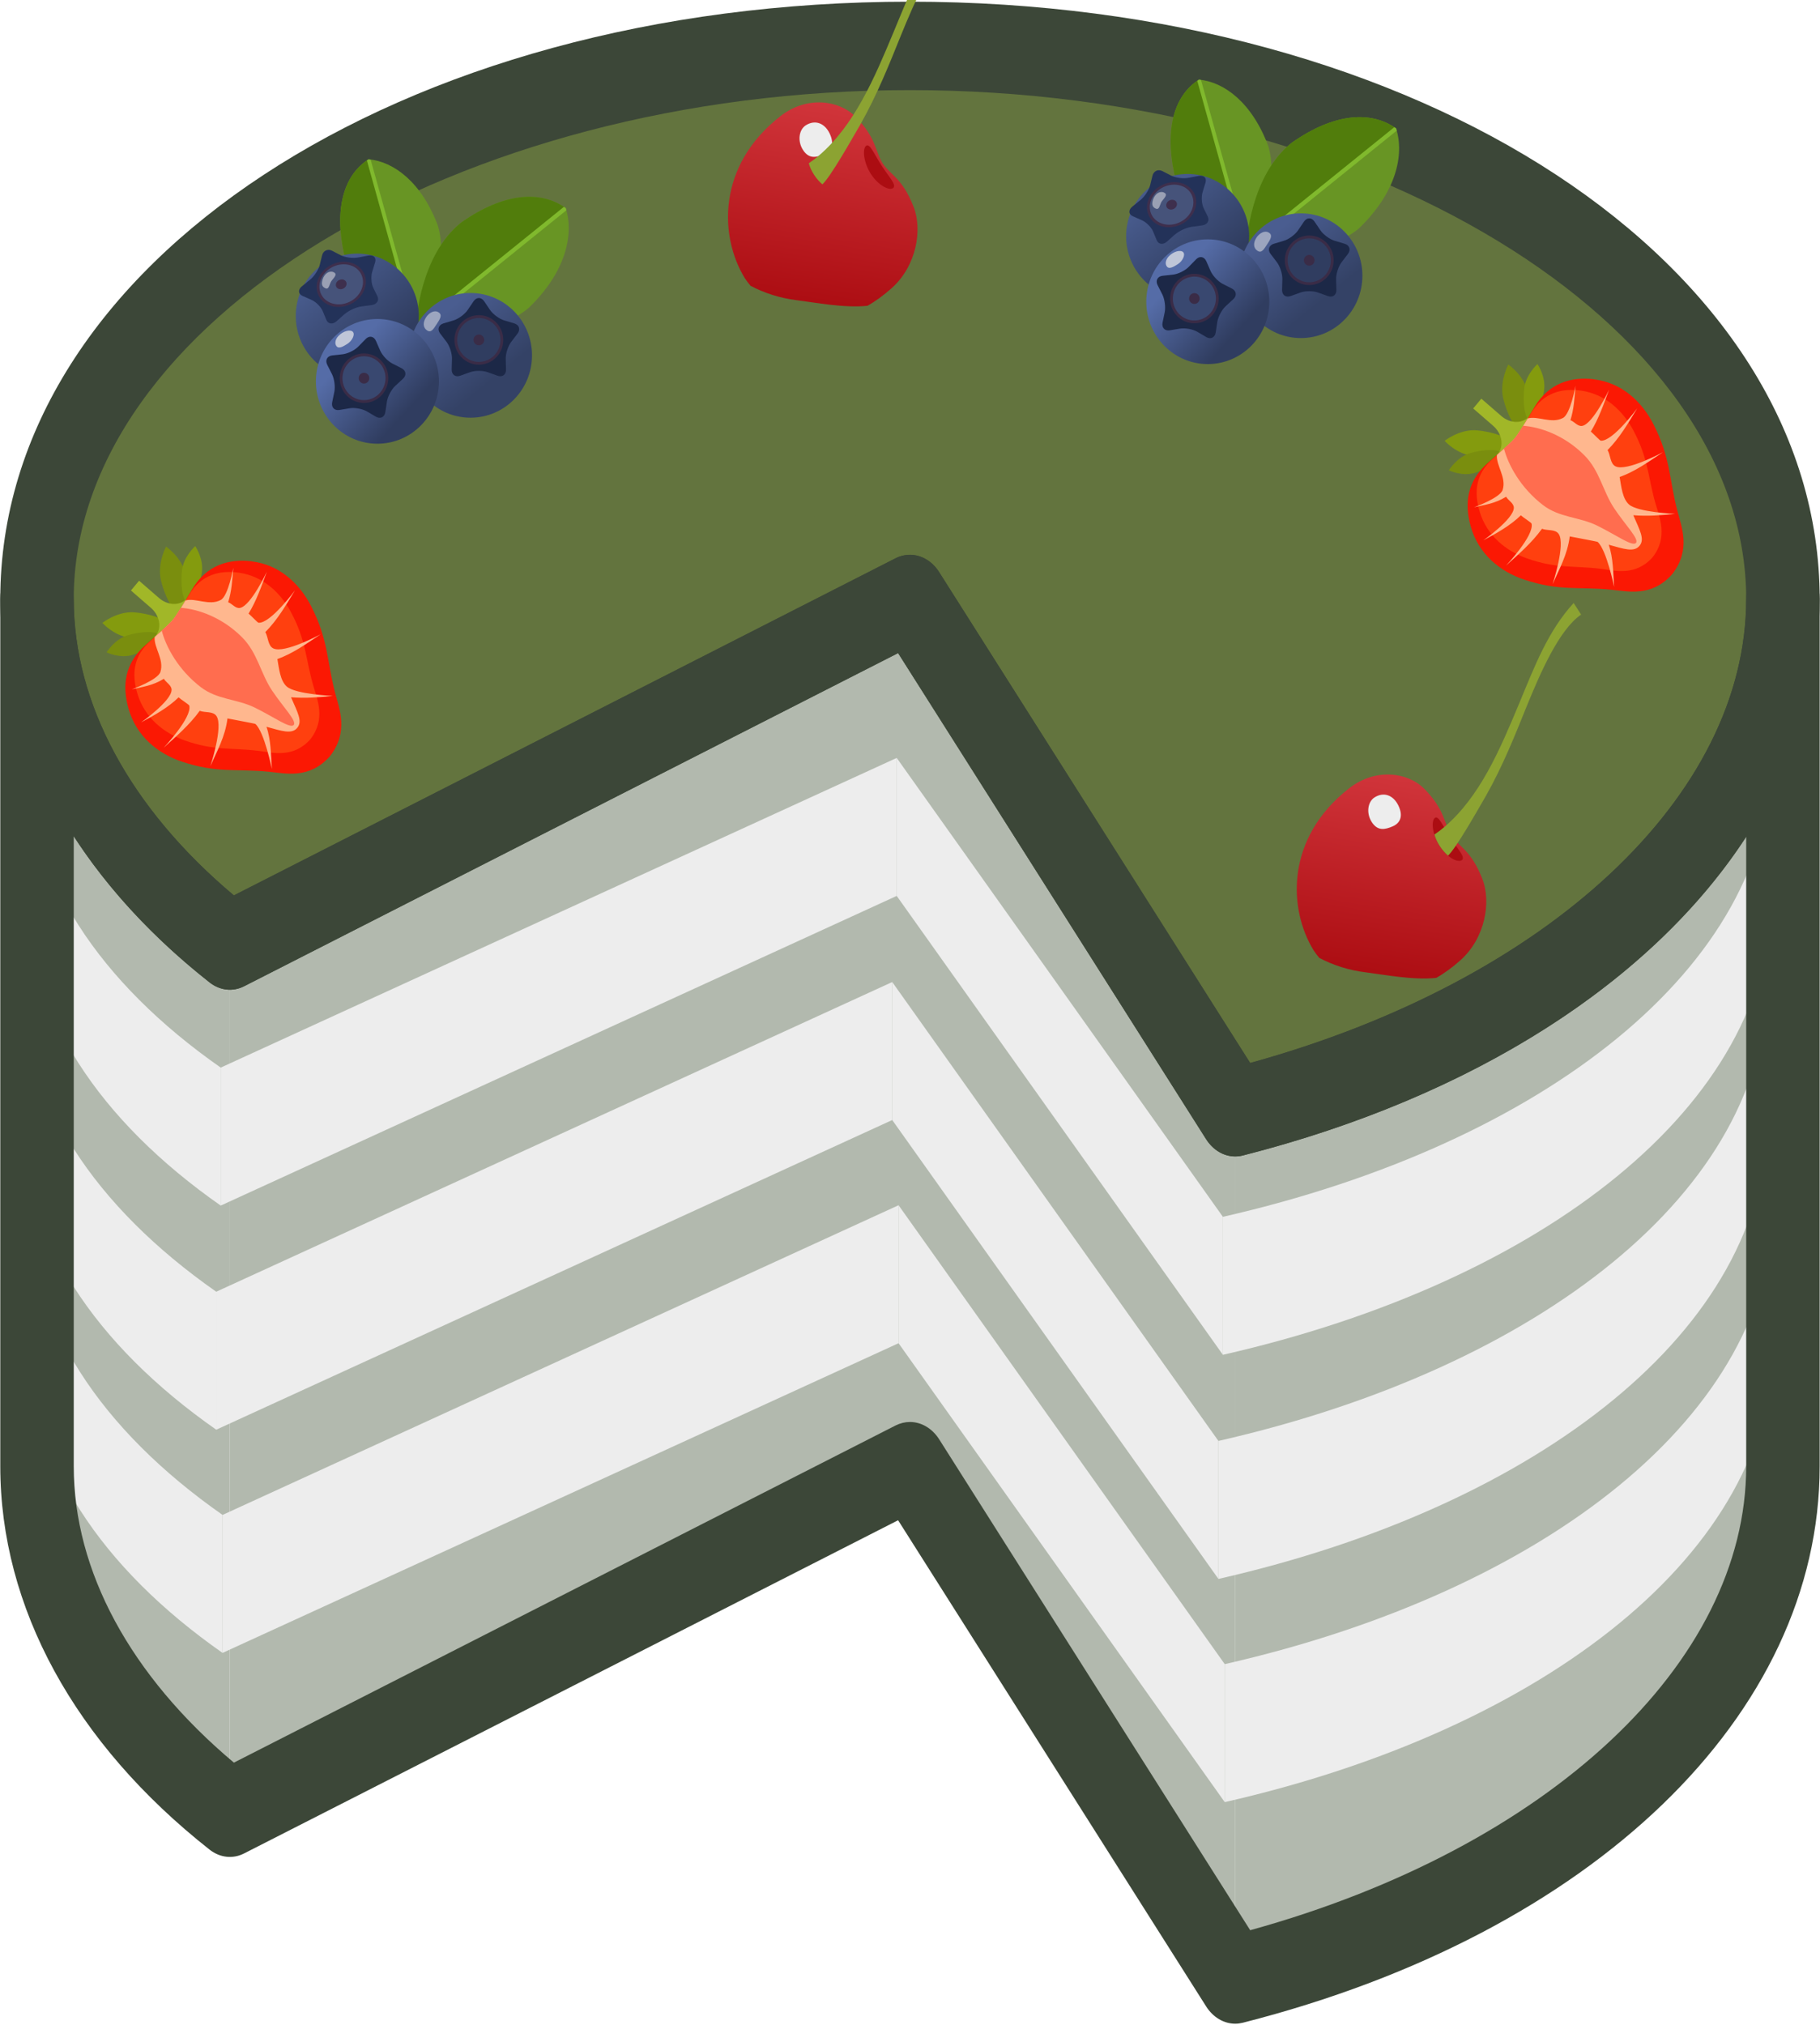 <svg width="160" height="178" viewBox="0 0 160 178" fill="none" xmlns="http://www.w3.org/2000/svg">
<g clip-path="url(#clip0_2695_3333)">
<path d="M3.257 52.649V128.871C3.257 140.407 9.612 150.991 20.201 159.322V83.103C9.612 74.773 3.257 64.178 3.257 52.649Z" fill="#B2B9AE"/>
<path d="M20.201 83.102V159.322L79.995 128.87V52.647L20.201 83.102Z" fill="#B2B9AE"/>
<path d="M61.021 138.537L79.997 128.871V52.647L61.021 62.311V138.537Z" fill="#B2B9AE"/>
<path d="M79.995 52.649V128.871L108.591 173.985V97.757L79.995 52.649Z" fill="#B2B9AE"/>
<path d="M108.591 97.757V173.985C136.807 166.799 156.741 149.313 156.741 128.871V52.647C156.743 73.094 136.807 90.578 108.591 97.757Z" fill="#B2B9AE"/>
<path d="M79.995 52.649V87.975L108.591 133.09V97.757L79.995 52.649Z" fill="#B2B9AE"/>
<path d="M3.257 52.649V87.975C3.257 99.512 9.612 110.096 20.201 118.429V83.104C9.612 74.773 3.257 64.178 3.257 52.649Z" fill="#B2B9AE"/>
<path d="M20.201 83.102V118.428L79.995 87.975V52.647L20.201 83.102Z" fill="#B2B9AE"/>
<path d="M108.591 97.757V133.091C136.807 125.901 156.741 108.418 156.741 87.973V52.645C156.743 73.094 136.807 90.578 108.591 97.757Z" fill="#B2B9AE"/>
<path d="M61.021 97.642L79.997 87.975V52.647L61.021 62.311V97.642Z" fill="#B2B9AE"/>
<path d="M79.995 4.036C37.615 4.036 3.257 25.8 3.257 52.647C3.257 64.175 9.609 74.77 20.201 83.099L79.995 52.647L108.591 97.756C136.805 90.575 156.742 73.092 156.742 52.647C156.743 25.8 122.377 4.036 79.995 4.036Z" fill="#63743E"/>
<path d="M126.359 13.908C138.388 22.49 145.708 33.791 145.708 46.166C145.708 65.17 128.493 81.592 103.417 89.59L108.594 97.756C136.807 90.577 156.743 73.092 156.743 52.647C156.743 36.834 144.812 22.788 126.359 13.908Z" fill="#63743E"/>
<path d="M74.761 55.313L20.2 83.103C17.082 80.651 14.381 77.979 12.047 75.167L68.965 46.168C68.965 46.168 77.314 42.267 82.557 50.356L74.761 55.313Z" fill="#63743E"/>
<path d="M108.591 101.641C107.598 101.641 106.639 101.087 106.026 100.116L78.954 57.401L21.461 86.683C20.476 87.188 19.341 87.064 18.436 86.356C6.568 77.016 0.025 65.041 0.025 52.647C0.025 23.204 35.153 0.149 79.993 0.149C124.842 0.149 159.972 23.204 159.972 52.647C159.972 74.518 140.062 93.717 109.259 101.558C109.037 101.62 108.81 101.641 108.591 101.641ZM79.995 48.767C80.98 48.767 81.938 49.303 82.566 50.292L109.907 93.43C136.076 86.203 153.512 69.982 153.512 52.648C153.512 28.405 119.847 7.921 79.995 7.921C40.149 7.921 6.482 28.403 6.482 52.648C6.482 61.864 11.467 71.059 20.56 78.701L78.738 49.066C79.148 48.863 79.575 48.767 79.995 48.767Z" fill="#3C4738"/>
<path d="M2.365 66.616V78.742C2.365 89.052 8.755 98.515 19.404 105.963V93.835C8.755 86.388 2.365 76.928 2.365 66.616Z" fill="#EDEDED"/>
<path d="M1.97 86.314V98.44C1.97 108.751 8.361 118.213 19.009 125.661V113.534C8.361 106.086 1.97 96.626 1.97 86.314Z" fill="#EDEDED"/>
<path d="M2.526 105.932V118.058C2.526 128.368 8.917 137.831 19.565 145.279V133.151C8.917 125.703 2.526 116.244 2.526 105.932Z" fill="#EDEDED"/>
<path d="M19.404 93.836V105.963L78.832 78.744V66.616L19.404 93.836Z" fill="#EDEDED"/>
<path d="M19.009 113.534V125.661L78.438 98.443V86.314L19.009 113.534Z" fill="#EDEDED"/>
<path d="M19.565 133.152V145.279L78.994 118.06V105.932L19.565 133.152Z" fill="#EDEDED"/>
<path d="M107.507 106.95V119.079C135.757 112.654 155.715 97.023 155.715 78.747V66.616C155.715 84.896 135.755 100.525 107.507 106.95Z" fill="#EDEDED"/>
<path d="M107.113 126.649V138.777C135.363 132.352 155.321 116.721 155.321 98.445V86.314C155.321 104.594 135.361 120.223 107.113 126.649Z" fill="#EDEDED"/>
<path d="M107.669 146.266V158.395C135.918 151.97 155.877 136.339 155.877 118.063V105.932C155.877 124.212 135.917 139.841 107.669 146.266Z" fill="#EDEDED"/>
<path d="M108.591 177.87C107.598 177.87 106.639 177.316 106.026 176.337L78.954 133.62L21.461 162.904C20.476 163.407 19.341 163.286 18.436 162.579C6.568 153.235 0.025 141.269 0.025 128.871V52.647C0.025 50.502 1.471 48.765 3.256 48.765C5.038 48.765 6.481 50.502 6.481 52.647C6.481 61.861 11.466 71.057 20.559 78.7L78.737 49.065C80.092 48.376 81.673 48.877 82.564 50.29L109.905 93.428C136.073 86.201 153.509 69.982 153.509 52.647C153.509 50.502 154.958 48.765 156.74 48.765C158.522 48.765 159.971 50.502 159.971 52.647V128.871C159.971 150.731 140.061 169.943 109.258 177.785C109.037 177.838 108.81 177.87 108.591 177.87ZM79.995 124.983C80.98 124.983 81.938 125.523 82.566 126.508L109.907 169.653C136.076 162.417 153.512 146.195 153.512 128.871V73.541C145.292 86.185 129.67 96.362 109.26 101.559C108.025 101.875 106.783 101.309 106.027 100.117L78.955 57.402L21.463 86.683C20.478 87.188 19.342 87.064 18.437 86.358C13.5 82.471 9.485 78.131 6.484 73.502V128.871C6.484 138.09 11.469 147.286 20.562 154.924L78.739 125.286C79.148 125.084 79.575 124.983 79.995 124.983Z" fill="#3C4738"/>
<path d="M78.832 66.616V78.744L107.507 119.079V106.95L78.832 66.616Z" fill="#EDEDED"/>
<path d="M78.438 86.314V98.442L107.113 138.777V126.649L78.438 86.314Z" fill="#EDEDED"/>
<path d="M78.994 105.932V118.06L107.669 158.395V146.266L78.994 105.932Z" fill="#EDEDED"/>
<g clip-path="url(#clip1_2695_3333)">
<path d="M11.787 53.82C13.267 53.933 15.107 54.574 15.044 55.2C14.985 55.824 13.047 56.186 11.566 56.076C10.089 55.966 9 54.748 9 54.748C9 54.748 10.308 53.712 11.787 53.82Z" fill="#849B0E"/>
<path d="M11.21 55.838C12.354 55.484 13.924 55.418 14.052 55.893C14.183 56.366 12.823 57.207 11.68 57.558C10.533 57.911 9.37 57.337 9.37 57.337C9.37 57.337 10.064 56.192 11.21 55.838Z" fill="#7A8E0E"/>
<path d="M14.146 50.995C14.49 52.466 15.409 54.214 16 54.055C16.592 53.895 16.634 51.886 16.293 50.416C15.949 48.945 14.598 48.044 14.598 48.044C14.598 48.044 13.804 49.525 14.146 50.995Z" fill="#7A8E0E"/>
<path d="M16.006 50.091C15.846 51.303 16.034 52.889 16.515 52.944C16.995 52.999 17.59 51.5 17.747 50.288C17.906 49.079 17.163 48 17.163 48C17.163 48 16.165 48.879 16.006 50.091Z" fill="#849B0E"/>
<path d="M16.444 52.579C16.179 52.892 15.775 53.089 15.294 53.084C14.817 53.081 14.345 52.88 13.98 52.562L12.228 51.042L11.511 51.9L13.264 53.423C13.63 53.739 13.901 54.18 13.98 54.661C14.06 55.145 13.938 55.583 13.673 55.899L13.295 56.352L14.154 57.019L17.607 52.883L16.825 52.127L16.447 52.579H16.444Z" fill="#A1B728"/>
<path d="M22.107 49.334C20.153 49.105 18.179 49.633 16.899 51.782C16.478 52.489 15.565 54.04 15.186 54.493C14.808 54.948 13.451 56.114 12.837 56.653C10.963 58.283 10.718 60.226 11.298 62.285C11.978 64.689 13.852 66.231 16.003 66.948C19.078 67.971 20.779 67.551 23.623 67.829C25.068 67.968 27.181 68.519 28.999 66.475C30.688 64.32 29.818 62.279 29.448 60.852C28.726 58.036 28.862 56.253 27.377 53.324C26.339 51.277 24.547 49.621 22.11 49.34L22.107 49.334Z" fill="#FB1803"/>
<path d="M21.012 50.337C19.339 50.099 17.672 50.497 16.629 52.28C16.284 52.866 15.542 54.153 15.232 54.53C14.919 54.901 13.79 55.855 13.278 56.296C11.716 57.63 11.554 59.263 12.095 61.017C12.729 63.065 14.362 64.413 16.213 65.071C18.859 66.011 20.301 65.692 22.73 65.996C23.964 66.15 25.779 66.666 27.281 64.981C28.672 63.204 27.884 61.458 27.534 60.24C26.851 57.845 26.928 56.346 25.594 53.831C24.661 52.074 23.097 50.633 21.012 50.337Z" fill="#FF400F"/>
<path d="M28.165 55.76C28.165 55.76 25.002 57.465 24.03 56.992C23.54 56.757 23.589 55.998 23.324 55.557C24.385 54.493 25.148 53.176 25.933 51.886C25.933 51.886 23.791 54.8 22.733 54.736C22.639 54.73 22.084 54.113 21.851 53.933C22.542 52.814 22.986 51.523 23.458 50.25C23.458 50.25 22.064 53.231 21.106 53.431C20.713 53.513 20.409 53.06 20.059 52.933C20.366 51.978 20.426 50.935 20.511 49.897C20.511 49.897 20.07 52.385 19.405 52.735C18.384 53.278 17.203 52.524 16.304 52.779C15.892 53.458 15.431 54.197 15.192 54.487C14.933 54.797 14.219 55.441 13.597 55.986C13.511 56.914 14.45 57.955 14.103 59.054C13.881 59.767 11.588 60.588 11.588 60.588C12.513 60.368 13.412 60.275 14.407 59.66C14.595 59.999 15.098 60.228 15.084 60.643C15.056 61.632 12.402 63.494 12.402 63.494C13.611 62.85 14.791 62.18 15.701 61.293C15.92 61.496 16.623 61.931 16.643 62.023C16.89 63.085 14.384 65.724 14.384 65.724C15.496 64.717 16.64 63.74 17.559 62.476C18.017 62.659 18.731 62.49 19.029 62.934C19.652 63.847 18.489 67.35 18.489 67.35C19.075 66.011 19.797 64.761 19.999 63.146C20.801 63.308 22.414 63.595 22.454 63.633C23.236 64.326 23.902 67.591 23.902 67.591C23.811 66.338 23.831 65.06 23.427 63.879C24.778 64.254 25.645 64.558 26.132 63.975C26.618 63.389 26.152 62.603 25.585 61.284C26.809 61.388 28.035 61.293 29.263 61.165C29.263 61.165 26.001 61.029 25.216 60.347C24.63 59.84 24.527 58.747 24.385 57.923C25.731 57.453 26.937 56.581 28.168 55.763L28.165 55.76Z" fill="#FFB78E"/>
<path d="M14.22 55.435C14.595 56.87 15.681 58.883 17.65 60.394C19.095 61.504 20.816 61.423 22.383 62.186C24.078 63.015 25.52 64.079 25.822 63.717C26.112 63.369 24.906 62.174 23.907 60.678C22.906 59.179 22.636 57.375 21.293 56.027C19.518 54.237 17.377 53.527 15.906 53.425C15.622 53.884 15.351 54.295 15.187 54.496C15.013 54.704 14.638 55.058 14.22 55.435Z" fill="#FF6D4F"/>
</g>
<g clip-path="url(#clip2_2695_3333)">
<path d="M111.512 12.881C112.72 17.209 109.555 21.9 109.555 21.9C109.555 21.9 104.438 19.58 103.233 15.254C102.346 11.063 103.378 8.284 105.402 7C107.602 7.194 110.073 9.002 111.512 12.881Z" fill="#689524"/>
<path d="M105.35 7.034C103.363 8.33 102.352 11.098 103.23 15.254C104.358 19.296 108.896 21.585 109.487 21.869L105.35 7.034Z" fill="#517D0C"/>
<path d="M109.355 21.806C109.481 21.869 109.555 21.903 109.555 21.903C109.555 21.903 109.601 21.834 109.678 21.713L105.581 7.025C105.522 7.016 105.461 7.006 105.402 7C105.35 7.031 105.303 7.069 105.254 7.103L109.355 21.806Z" fill="#80B92D"/>
<path d="M119.438 20.101C115.612 23.193 109.549 21.934 109.549 21.934C109.549 21.934 109.694 15.667 113.523 12.575C117.353 9.873 120.581 9.752 122.735 11.291C123.481 13.643 122.72 16.966 119.435 20.104L119.438 20.101Z" fill="#689524"/>
<path d="M122.683 11.25C120.529 9.751 117.322 9.892 113.523 12.572C109.947 15.457 109.583 21.116 109.552 21.85L122.683 11.25Z" fill="#517D0C"/>
<path d="M109.561 21.681C109.552 21.837 109.549 21.931 109.549 21.931C109.549 21.931 109.638 21.95 109.792 21.975L122.79 11.482C122.772 11.419 122.76 11.35 122.738 11.288C122.686 11.247 122.63 11.216 122.572 11.182L109.561 21.684V21.681Z" fill="#80B92D"/>
<path d="M109.817 20.77C109.817 17.743 107.395 15.289 104.41 15.289C101.425 15.289 99 17.743 99 20.77C99 23.796 101.422 26.25 104.407 26.25C107.392 26.25 109.814 23.796 109.814 20.77H109.817Z" fill="url(#paint0_linear_2695_3333)"/>
<path d="M103.301 20.61C103.643 20.304 104.296 20.001 104.752 19.939L105.676 19.814C106.132 19.752 106.357 19.405 106.181 19.043L105.818 18.302C105.639 17.943 105.599 17.306 105.722 16.894L105.978 16.057C106.104 15.645 105.839 15.376 105.387 15.46L104.462 15.635C104.009 15.716 103.332 15.629 102.953 15.432L102.189 15.039C101.813 14.845 101.418 15.029 101.317 15.442L101.11 16.285C101.006 16.7 100.63 17.278 100.272 17.572L99.539 18.165C99.182 18.459 99.206 18.836 99.594 19.008L100.386 19.358C100.778 19.53 101.221 19.98 101.375 20.354L101.689 21.113C101.844 21.488 102.25 21.541 102.595 21.232L103.295 20.604L103.301 20.61Z" fill="#233259"/>
<path d="M105.014 17.059C104.576 16.091 103.319 15.726 102.207 16.238C101.095 16.753 100.547 17.956 100.984 18.927C101.422 19.895 102.679 20.261 103.791 19.745C104.903 19.23 105.451 18.028 105.017 17.059H105.014Z" fill="#3E2F4D"/>
<path d="M104.783 17.163C104.398 16.304 103.282 15.982 102.296 16.438C101.311 16.894 100.827 17.962 101.212 18.818C101.6 19.677 102.712 20.001 103.695 19.545C104.681 19.086 105.168 18.021 104.78 17.163H104.783Z" fill="#46537A"/>
<path d="M103.436 17.787C103.341 17.578 103.067 17.497 102.823 17.609C102.58 17.721 102.463 17.981 102.555 18.193C102.651 18.402 102.925 18.483 103.168 18.371C103.412 18.259 103.532 17.999 103.433 17.787H103.436Z" fill="#3E2F4D"/>
<g opacity="0.5">
<path d="M101.603 18.337C101.249 18.181 101.261 17.887 101.36 17.562C101.523 17.028 101.967 16.763 102.321 16.919C102.675 17.078 102.435 17.328 102.158 17.668C101.942 17.937 101.955 18.493 101.603 18.337Z" fill="#EDEDED"/>
</g>
<path d="M119.771 24.233C119.771 21.203 117.35 18.752 114.364 18.752C111.379 18.752 108.954 21.203 108.954 24.233C108.954 27.262 111.376 29.714 114.364 29.714C117.353 29.714 119.771 27.262 119.771 24.233Z" fill="url(#paint1_linear_2695_3333)"/>
<g opacity="0.5">
<path d="M110.541 22.04C110.181 21.8 110.165 21.341 110.446 20.904C110.729 20.466 111.207 20.217 111.564 20.457C111.921 20.694 111.666 21.066 111.382 21.5C111.099 21.937 110.898 22.278 110.541 22.04Z" fill="#EDEDED"/>
</g>
<path d="M114.324 25.713C114.749 25.557 115.446 25.557 115.871 25.713L116.737 26.022C117.162 26.179 117.498 25.929 117.485 25.473L117.461 24.545C117.448 24.086 117.664 23.415 117.938 23.055L118.499 22.319C118.773 21.956 118.644 21.553 118.212 21.425L117.331 21.163C116.897 21.035 116.336 20.62 116.08 20.242L115.563 19.477C115.307 19.099 114.891 19.099 114.635 19.477L114.118 20.242C113.862 20.62 113.301 21.035 112.867 21.163L111.986 21.425C111.555 21.556 111.425 21.959 111.699 22.319L112.26 23.055C112.534 23.418 112.75 24.089 112.735 24.545L112.71 25.473C112.698 25.929 113.033 26.179 113.462 26.022L114.327 25.713H114.324Z" fill="#1C2847"/>
<path d="M117.245 22.877C117.245 21.675 116.284 20.701 115.098 20.701C113.911 20.701 112.95 21.675 112.95 22.877C112.95 24.08 113.911 25.054 115.098 25.054C116.284 25.054 117.245 24.08 117.245 22.877Z" fill="#3A2C47"/>
<path d="M116.999 22.878C116.999 21.813 116.148 20.951 115.098 20.951C114.047 20.951 113.197 21.813 113.197 22.878C113.197 23.943 114.047 24.808 115.098 24.808C116.148 24.808 116.999 23.946 116.999 22.878Z" fill="#303D60"/>
<path d="M115.566 22.878C115.566 22.615 115.356 22.403 115.098 22.403C114.839 22.403 114.629 22.615 114.629 22.878C114.629 23.14 114.839 23.352 115.098 23.352C115.356 23.352 115.566 23.14 115.566 22.878Z" fill="#3A2C47"/>
<path d="M111.588 26.519C111.588 23.493 109.167 21.038 106.178 21.038C103.19 21.038 100.771 23.493 100.771 26.519C100.771 29.545 103.193 32 106.178 32C109.164 32 111.588 29.545 111.588 26.519Z" fill="url(#paint2_linear_2695_3333)"/>
<path d="M103.741 28.883C104.185 28.808 104.866 28.933 105.254 29.161L106.046 29.626C106.434 29.854 106.81 29.67 106.878 29.217L107.016 28.299C107.084 27.846 107.414 27.225 107.747 26.919L108.424 26.294C108.757 25.988 108.702 25.57 108.301 25.363L107.485 24.948C107.084 24.742 106.607 24.233 106.422 23.814L106.052 22.965C105.87 22.549 105.461 22.471 105.146 22.799L104.502 23.458C104.185 23.786 103.563 24.089 103.116 24.139L102.207 24.239C101.76 24.289 101.563 24.661 101.77 25.067L102.189 25.894C102.392 26.3 102.484 26.997 102.392 27.447L102.204 28.355C102.112 28.802 102.398 29.108 102.842 29.033L103.745 28.883H103.741Z" fill="#1C2847"/>
<path d="M107.103 26.625C107.315 25.445 106.545 24.314 105.387 24.099C104.225 23.883 103.113 24.67 102.9 25.851C102.688 27.031 103.455 28.168 104.616 28.38C105.778 28.596 106.89 27.812 107.103 26.625Z" fill="#3A2C47"/>
<path d="M106.862 26.581C107.05 25.532 106.369 24.533 105.34 24.342C104.315 24.155 103.329 24.848 103.138 25.894C102.95 26.944 103.631 27.946 104.657 28.137C105.686 28.324 106.671 27.631 106.859 26.581H106.862Z" fill="#394870"/>
<path d="M105.457 26.322C105.504 26.063 105.337 25.819 105.085 25.773C104.832 25.723 104.589 25.894 104.542 26.154C104.496 26.41 104.663 26.656 104.915 26.706C105.168 26.753 105.411 26.581 105.457 26.322Z" fill="#3A2C47"/>
<g opacity="0.7">
<path d="M102.602 23.449C102.392 23.218 102.472 22.834 102.737 22.546C103.175 22.072 103.812 21.937 104.022 22.169C104.231 22.403 103.957 22.962 103.532 23.227C103.202 23.433 102.811 23.68 102.602 23.449Z" fill="#EDEDED"/>
</g>
</g>
<g clip-path="url(#clip3_2695_3333)">
<path d="M38.512 19.881C39.719 24.209 36.555 28.9 36.555 28.9C36.555 28.9 31.438 26.58 30.233 22.254C29.346 18.063 30.378 15.284 32.402 14C34.602 14.194 37.073 16.002 38.512 19.881Z" fill="#689524"/>
<path d="M32.35 14.034C30.363 15.331 29.352 18.098 30.23 22.254C31.358 26.296 35.896 28.585 36.487 28.869L32.35 14.034Z" fill="#517D0C"/>
<path d="M36.355 28.806C36.481 28.869 36.555 28.903 36.555 28.903C36.555 28.903 36.601 28.834 36.678 28.713L32.581 14.025C32.522 14.016 32.461 14.006 32.402 14C32.35 14.031 32.303 14.069 32.254 14.103L36.355 28.806Z" fill="#80B92D"/>
<path d="M46.438 27.101C42.612 30.193 36.549 28.934 36.549 28.934C36.549 28.934 36.694 22.667 40.523 19.575C44.353 16.873 47.581 16.752 49.735 18.291C50.48 20.643 49.72 23.966 46.435 27.104L46.438 27.101Z" fill="#689524"/>
<path d="M49.683 18.25C47.529 16.751 44.322 16.892 40.523 19.572C36.947 22.457 36.583 28.116 36.552 28.85L49.683 18.25Z" fill="#517D0C"/>
<path d="M36.561 28.681C36.552 28.837 36.549 28.931 36.549 28.931C36.549 28.931 36.638 28.95 36.792 28.975L49.79 18.482C49.772 18.419 49.76 18.35 49.738 18.288C49.686 18.247 49.63 18.216 49.572 18.182L36.561 28.684V28.681Z" fill="#80B92D"/>
<path d="M36.817 27.77C36.817 24.743 34.395 22.289 31.41 22.289C28.425 22.289 26 24.743 26 27.77C26 30.796 28.422 33.251 31.407 33.251C34.392 33.251 36.814 30.796 36.814 27.77H36.817Z" fill="url(#paint3_linear_2695_3333)"/>
<path d="M30.301 27.61C30.643 27.304 31.296 27.001 31.752 26.939L32.676 26.814C33.132 26.752 33.357 26.405 33.181 26.043L32.818 25.302C32.639 24.943 32.599 24.306 32.722 23.894L32.978 23.057C33.104 22.645 32.839 22.376 32.386 22.46L31.462 22.635C31.009 22.716 30.332 22.629 29.953 22.432L29.189 22.039C28.813 21.845 28.418 22.029 28.317 22.442L28.11 23.285C28.006 23.7 27.63 24.278 27.272 24.572L26.539 25.165C26.182 25.459 26.206 25.836 26.595 26.008L27.386 26.358C27.778 26.53 28.221 26.98 28.375 27.354L28.689 28.113C28.843 28.488 29.25 28.541 29.595 28.232L30.295 27.604L30.301 27.61Z" fill="#233259"/>
<path d="M32.014 24.059C31.576 23.091 30.319 22.726 29.207 23.238C28.095 23.753 27.547 24.956 27.984 25.927C28.422 26.895 29.679 27.261 30.791 26.745C31.903 26.23 32.451 25.028 32.017 24.059H32.014Z" fill="#3E2F4D"/>
<path d="M31.783 24.163C31.398 23.304 30.282 22.982 29.296 23.438C28.311 23.894 27.827 24.962 28.212 25.818C28.6 26.677 29.712 27.001 30.695 26.545C31.681 26.086 32.168 25.021 31.78 24.163H31.783Z" fill="#46537A"/>
<path d="M30.436 24.787C30.341 24.578 30.067 24.497 29.823 24.609C29.58 24.721 29.463 24.981 29.555 25.193C29.651 25.402 29.925 25.483 30.168 25.371C30.412 25.259 30.532 24.999 30.433 24.787H30.436Z" fill="#3E2F4D"/>
<g opacity="0.5">
<path d="M28.603 25.337C28.249 25.181 28.261 24.887 28.36 24.562C28.523 24.028 28.967 23.763 29.321 23.919C29.675 24.078 29.435 24.328 29.158 24.668C28.942 24.937 28.954 25.493 28.603 25.337Z" fill="#EDEDED"/>
</g>
<path d="M46.771 31.233C46.771 28.203 44.35 25.752 41.364 25.752C38.379 25.752 35.954 28.203 35.954 31.233C35.954 34.262 38.376 36.714 41.364 36.714C44.353 36.714 46.771 34.262 46.771 31.233Z" fill="url(#paint4_linear_2695_3333)"/>
<g opacity="0.5">
<path d="M37.541 29.04C37.181 28.8 37.165 28.341 37.446 27.904C37.729 27.466 38.207 27.217 38.564 27.457C38.921 27.694 38.666 28.066 38.382 28.5C38.099 28.937 37.898 29.278 37.541 29.04Z" fill="#EDEDED"/>
</g>
<path d="M41.324 32.713C41.749 32.557 42.446 32.557 42.871 32.713L43.737 33.022C44.162 33.179 44.498 32.929 44.485 32.473L44.461 31.545C44.448 31.086 44.664 30.415 44.938 30.055L45.499 29.319C45.773 28.956 45.644 28.553 45.212 28.425L44.331 28.163C43.897 28.035 43.336 27.62 43.08 27.242L42.563 26.477C42.307 26.099 41.891 26.099 41.636 26.477L41.118 27.242C40.862 27.62 40.301 28.035 39.867 28.163L38.986 28.425C38.555 28.556 38.425 28.959 38.699 29.319L39.26 30.055C39.534 30.418 39.75 31.089 39.735 31.545L39.71 32.473C39.698 32.929 40.033 33.179 40.462 33.022L41.327 32.713H41.324Z" fill="#1C2847"/>
<path d="M44.245 29.877C44.245 28.675 43.284 27.701 42.098 27.701C40.911 27.701 39.95 28.675 39.95 29.877C39.95 31.08 40.911 32.054 42.098 32.054C43.284 32.054 44.245 31.08 44.245 29.877Z" fill="#3A2C47"/>
<path d="M43.999 29.878C43.999 28.813 43.148 27.951 42.098 27.951C41.047 27.951 40.197 28.813 40.197 29.878C40.197 30.943 41.047 31.808 42.098 31.808C43.148 31.808 43.999 30.946 43.999 29.878Z" fill="#303D60"/>
<path d="M42.566 29.878C42.566 29.615 42.356 29.403 42.098 29.403C41.839 29.403 41.629 29.615 41.629 29.878C41.629 30.14 41.839 30.352 42.098 30.352C42.356 30.352 42.566 30.14 42.566 29.878Z" fill="#3A2C47"/>
<path d="M38.588 33.519C38.588 30.493 36.167 28.038 33.178 28.038C30.19 28.038 27.771 30.493 27.771 33.519C27.771 36.545 30.193 39 33.178 39C36.164 39 38.588 36.545 38.588 33.519Z" fill="url(#paint5_linear_2695_3333)"/>
<path d="M30.741 35.883C31.185 35.808 31.866 35.933 32.254 36.161L33.046 36.626C33.434 36.854 33.81 36.67 33.878 36.217L34.016 35.299C34.084 34.846 34.414 34.225 34.747 33.919L35.424 33.294C35.757 32.988 35.702 32.569 35.301 32.363L34.485 31.948C34.084 31.742 33.607 31.233 33.422 30.814L33.052 29.965C32.87 29.549 32.461 29.471 32.146 29.799L31.502 30.458C31.185 30.786 30.563 31.089 30.116 31.139L29.207 31.239C28.761 31.289 28.563 31.661 28.77 32.067L29.189 32.894C29.392 33.3 29.485 33.997 29.392 34.447L29.204 35.355C29.112 35.802 29.398 36.108 29.842 36.033L30.744 35.883H30.741Z" fill="#1C2847"/>
<path d="M34.103 33.625C34.315 32.445 33.545 31.314 32.387 31.099C31.225 30.883 30.113 31.67 29.9 32.851C29.688 34.031 30.455 35.168 31.616 35.38C32.778 35.596 33.89 34.812 34.103 33.625Z" fill="#3A2C47"/>
<path d="M33.862 33.581C34.05 32.532 33.37 31.533 32.34 31.342C31.314 31.155 30.329 31.848 30.138 32.894C29.95 33.944 30.631 34.946 31.657 35.137C32.685 35.324 33.671 34.631 33.859 33.581H33.862Z" fill="#394870"/>
<path d="M32.457 33.322C32.504 33.063 32.337 32.819 32.085 32.773C31.832 32.723 31.589 32.894 31.542 33.154C31.496 33.41 31.663 33.656 31.915 33.706C32.168 33.753 32.411 33.581 32.457 33.322Z" fill="#3A2C47"/>
<g opacity="0.7">
<path d="M29.602 30.449C29.392 30.218 29.472 29.834 29.737 29.546C30.175 29.072 30.812 28.937 31.022 29.169C31.231 29.403 30.957 29.962 30.532 30.227C30.202 30.433 29.811 30.68 29.602 30.449Z" fill="#EDEDED"/>
</g>
</g>
<path d="M65.975 25.118C67.208 25.76 68.541 26.201 70.045 26.387C71.689 26.593 74.252 27.093 76.273 26.875C76.964 26.474 77.665 25.971 78.374 25.34C80.577 23.384 81.111 20.19 80.311 18.163C79.31 15.616 78.249 15.366 77.596 14.354C76.943 13.339 77.051 12.117 75.219 10.264C73.756 8.784 70.922 8.407 68.614 10.204C62.984 14.588 63.256 20.825 65.476 24.447C65.63 24.677 65.797 24.899 65.975 25.114V25.118Z" fill="url(#paint6_linear_2695_3333)"/>
<path d="M72.426 13.561C71.738 13.854 71.11 13.982 70.593 13.18C70.077 12.375 70.244 11.371 70.862 10.998C71.686 10.498 72.492 10.839 72.922 11.704C73.396 12.66 73.086 13.279 72.426 13.561Z" fill="#EDEDED"/>
<path d="M78.521 16.52C78.196 16.794 77.229 16.318 76.569 15.303C75.91 14.279 75.805 13.093 76.133 12.823C76.461 12.549 76.831 13.513 77.491 14.537C78.147 15.56 78.849 16.251 78.521 16.524V16.52Z" fill="#AC0D12"/>
<path d="M75.675 10.869C77.075 8.389 78.146 5.739 79.221 3.065C80.387 0.201 82.073 -3.687 84 -4.98L83.344 -6C81.075 -3.532 79.902 -0.414 78.527 2.891C76.869 6.866 75.102 11.043 71.954 13.706C71.681 13.932 71.402 14.15 71.102 14.352C71.196 14.685 71.353 15.035 71.57 15.368C71.79 15.709 72.048 15.987 72.296 16.205C72.99 15.578 74.816 12.361 75.675 10.873V10.869Z" fill="#8CA332"/>
<g clip-path="url(#clip4_2695_3333)">
<path d="M129.787 37.82C131.267 37.933 133.107 38.574 133.044 39.2C132.985 39.824 131.048 40.186 129.566 40.076C128.089 39.966 127 38.748 127 38.748C127 38.748 128.308 37.712 129.787 37.82Z" fill="#849B0E"/>
<path d="M129.21 39.838C130.354 39.484 131.924 39.418 132.052 39.893C132.183 40.366 130.823 41.207 129.68 41.558C128.533 41.911 127.37 41.337 127.37 41.337C127.37 41.337 128.064 40.192 129.21 39.838Z" fill="#7A8E0E"/>
<path d="M132.146 34.995C132.49 36.466 133.408 38.214 134 38.055C134.592 37.895 134.634 35.886 134.293 34.416C133.949 32.945 132.598 32.044 132.598 32.044C132.598 32.044 131.804 33.525 132.146 34.995Z" fill="#7A8E0E"/>
<path d="M134.006 34.091C133.846 35.303 134.034 36.889 134.515 36.944C134.996 36.999 135.59 35.5 135.746 34.288C135.906 33.079 135.163 32 135.163 32C135.163 32 134.165 32.879 134.006 34.091Z" fill="#849B0E"/>
<path d="M134.444 36.579C134.179 36.892 133.775 37.089 133.294 37.084C132.817 37.081 132.344 36.88 131.98 36.562L130.228 35.042L129.511 35.9L131.264 37.423C131.631 37.739 131.901 38.18 131.98 38.661C132.06 39.145 131.938 39.583 131.673 39.899L131.295 40.352L132.154 41.019L135.607 36.883L134.825 36.127L134.446 36.579H134.444Z" fill="#A1B728"/>
<path d="M140.107 33.334C138.153 33.105 136.179 33.633 134.899 35.782C134.478 36.489 133.565 38.04 133.186 38.493C132.808 38.948 131.451 40.114 130.837 40.653C128.963 42.283 128.718 44.226 129.298 46.285C129.978 48.688 131.852 50.231 134.003 50.947C137.078 51.971 138.778 51.551 141.623 51.829C143.068 51.968 145.181 52.519 146.999 50.475C148.688 48.32 147.818 46.279 147.448 44.852C146.726 42.036 146.862 40.253 145.377 37.324C144.339 35.277 142.547 33.621 140.11 33.34L140.107 33.334Z" fill="#FB1803"/>
<path d="M139.012 34.337C137.339 34.099 135.672 34.497 134.629 36.28C134.284 36.866 133.542 38.153 133.232 38.53C132.919 38.901 131.79 39.855 131.278 40.296C129.716 41.63 129.554 43.263 130.095 45.017C130.729 47.065 132.362 48.413 134.213 49.071C136.859 50.011 138.301 49.692 140.73 49.996C141.964 50.15 143.779 50.666 145.281 48.981C146.672 47.204 145.884 45.458 145.534 44.24C144.851 41.845 144.928 40.346 143.594 37.831C142.661 36.074 141.097 34.633 139.012 34.337Z" fill="#FF400F"/>
<path d="M146.165 39.76C146.165 39.76 143.002 41.465 142.03 40.992C141.54 40.757 141.589 39.998 141.324 39.557C142.385 38.493 143.148 37.176 143.933 35.886C143.933 35.886 141.791 38.8 140.733 38.736C140.639 38.73 140.084 38.113 139.851 37.933C140.542 36.814 140.986 35.523 141.458 34.25C141.458 34.25 140.064 37.231 139.106 37.431C138.713 37.513 138.409 37.06 138.059 36.933C138.366 35.978 138.426 34.935 138.511 33.897C138.511 33.897 138.07 36.385 137.405 36.735C136.384 37.278 135.203 36.524 134.304 36.779C133.892 37.458 133.431 38.197 133.192 38.487C132.933 38.797 132.219 39.441 131.597 39.986C131.511 40.914 132.45 41.955 132.103 43.054C131.881 43.767 129.588 44.588 129.588 44.588C130.513 44.368 131.412 44.275 132.407 43.66C132.595 43.999 133.098 44.228 133.084 44.643C133.056 45.632 130.402 47.494 130.402 47.494C131.611 46.85 132.791 46.18 133.701 45.293C133.92 45.496 134.623 45.931 134.643 46.023C134.89 47.085 132.384 49.724 132.384 49.724C133.497 48.717 134.64 47.74 135.559 46.476C136.017 46.659 136.731 46.49 137.029 46.934C137.652 47.847 136.489 51.35 136.489 51.35C137.075 50.011 137.797 48.761 137.999 47.146C138.801 47.308 140.414 47.595 140.454 47.633C141.236 48.326 141.902 51.591 141.902 51.591C141.811 50.338 141.831 49.06 141.427 47.879C142.778 48.254 143.645 48.558 144.132 47.975C144.618 47.389 144.152 46.603 143.586 45.284C144.809 45.388 146.035 45.293 147.263 45.165C147.263 45.165 144.001 45.029 143.216 44.347C142.63 43.84 142.527 42.747 142.385 41.923C143.731 41.453 144.937 40.581 146.168 39.763L146.165 39.76Z" fill="#FFB78E"/>
<path d="M132.219 39.435C132.595 40.87 133.681 42.883 135.65 44.394C137.095 45.504 138.816 45.423 140.383 46.186C142.078 47.015 143.52 48.079 143.822 47.717C144.112 47.369 142.906 46.174 141.907 44.678C140.906 43.179 140.636 41.375 139.293 40.027C137.519 38.237 135.377 37.527 133.906 37.425C133.622 37.884 133.352 38.295 133.187 38.496C133.013 38.704 132.638 39.058 132.219 39.435Z" fill="#FF6D4F"/>
</g>
<g clip-path="url(#clip5_2695_3333)">
<path d="M115.976 84.191C117.208 84.834 118.541 85.274 120.046 85.46C121.69 85.667 124.252 86.167 126.273 85.948C126.964 85.548 127.666 85.044 128.375 84.413C130.577 82.457 131.111 79.263 130.312 77.236C129.31 74.689 128.249 74.439 127.596 73.428C126.943 72.412 127.052 71.19 125.219 69.337C123.756 67.858 120.922 67.481 118.615 69.278C112.984 73.662 113.257 79.898 115.477 83.52C115.63 83.751 115.798 83.973 115.976 84.187V84.191Z" fill="url(#paint7_linear_2695_3333)"/>
<path d="M122.427 72.634C121.739 72.928 121.111 73.055 120.594 72.253C120.077 71.448 120.245 70.444 120.863 70.071C121.686 69.571 122.493 69.913 122.922 70.778C123.397 71.734 123.086 72.353 122.427 72.634Z" fill="#EDEDED"/>
<path d="M128.521 75.594C128.196 75.868 127.23 75.391 126.57 74.376C125.91 73.352 125.805 72.166 126.134 71.896C126.462 71.623 126.832 72.587 127.491 73.61C128.148 74.634 128.849 75.324 128.521 75.598V75.594Z" fill="#AC0D12"/>
<path d="M130.675 69.869C132.075 67.389 133.146 64.739 134.221 62.065C135.387 59.201 137.073 55.313 139 54.02L138.344 53C136.075 55.468 134.902 58.586 133.527 61.891C131.869 65.866 130.102 70.043 126.954 72.706C126.681 72.932 126.402 73.15 126.102 73.352C126.196 73.686 126.353 74.035 126.57 74.368C126.79 74.709 127.048 74.987 127.296 75.205C127.99 74.578 129.816 71.361 130.675 69.873V69.869Z" fill="#8CA332"/>
</g>
</g>
<defs>
<linearGradient id="paint0_linear_2695_3333" x1="101.033" y1="16.507" x2="107.764" y2="24.784" gradientUnits="userSpaceOnUse">
<stop offset="0.11" stop-color="#475A8B"/>
<stop offset="0.85" stop-color="#303D60"/>
</linearGradient>
<linearGradient id="paint1_linear_2695_3333" x1="110.988" y1="19.967" x2="117.718" y2="28.244" gradientUnits="userSpaceOnUse">
<stop offset="0.1" stop-color="#4A5D90"/>
<stop offset="0.78" stop-color="#344266"/>
</linearGradient>
<linearGradient id="paint2_linear_2695_3333" x1="102.266" y1="22.843" x2="110.127" y2="30.023" gradientUnits="userSpaceOnUse">
<stop offset="0.18" stop-color="#556CA7"/>
<stop offset="0.85" stop-color="#303D60"/>
</linearGradient>
<linearGradient id="paint3_linear_2695_3333" x1="28.033" y1="23.507" x2="34.764" y2="31.784" gradientUnits="userSpaceOnUse">
<stop offset="0.11" stop-color="#475A8B"/>
<stop offset="0.85" stop-color="#303D60"/>
</linearGradient>
<linearGradient id="paint4_linear_2695_3333" x1="37.988" y1="26.967" x2="44.718" y2="35.244" gradientUnits="userSpaceOnUse">
<stop offset="0.1" stop-color="#4A5D90"/>
<stop offset="0.78" stop-color="#344266"/>
</linearGradient>
<linearGradient id="paint5_linear_2695_3333" x1="29.266" y1="29.843" x2="37.127" y2="37.023" gradientUnits="userSpaceOnUse">
<stop offset="0.18" stop-color="#556CA7"/>
<stop offset="0.85" stop-color="#303D60"/>
</linearGradient>
<linearGradient id="paint6_linear_2695_3333" x1="73.763" y1="7.915" x2="70.26" y2="29.788" gradientUnits="userSpaceOnUse">
<stop offset="0.07" stop-color="#D0343A"/>
<stop offset="0.86" stop-color="#AC0D12"/>
</linearGradient>
<linearGradient id="paint7_linear_2695_3333" x1="123.764" y1="66.988" x2="120.26" y2="88.861" gradientUnits="userSpaceOnUse">
<stop offset="0.07" stop-color="#D0343A"/>
<stop offset="0.86" stop-color="#AC0D12"/>
</linearGradient>
<clipPath id="clip0_2695_3333">
<rect width="160" height="178" fill="white"/>
</clipPath>
<clipPath id="clip1_2695_3333">
<rect width="21" height="20" fill="white" transform="translate(9 48)"/>
</clipPath>
<clipPath id="clip2_2695_3333">
<rect width="24" height="25" fill="white" transform="translate(99 7)"/>
</clipPath>
<clipPath id="clip3_2695_3333">
<rect width="24" height="25" fill="white" transform="translate(26 14)"/>
</clipPath>
<clipPath id="clip4_2695_3333">
<rect width="21" height="20" fill="white" transform="translate(127 32)"/>
</clipPath>
<clipPath id="clip5_2695_3333">
<rect width="25" height="33" fill="white" transform="translate(114 53)"/>
</clipPath>
</defs>
</svg>
